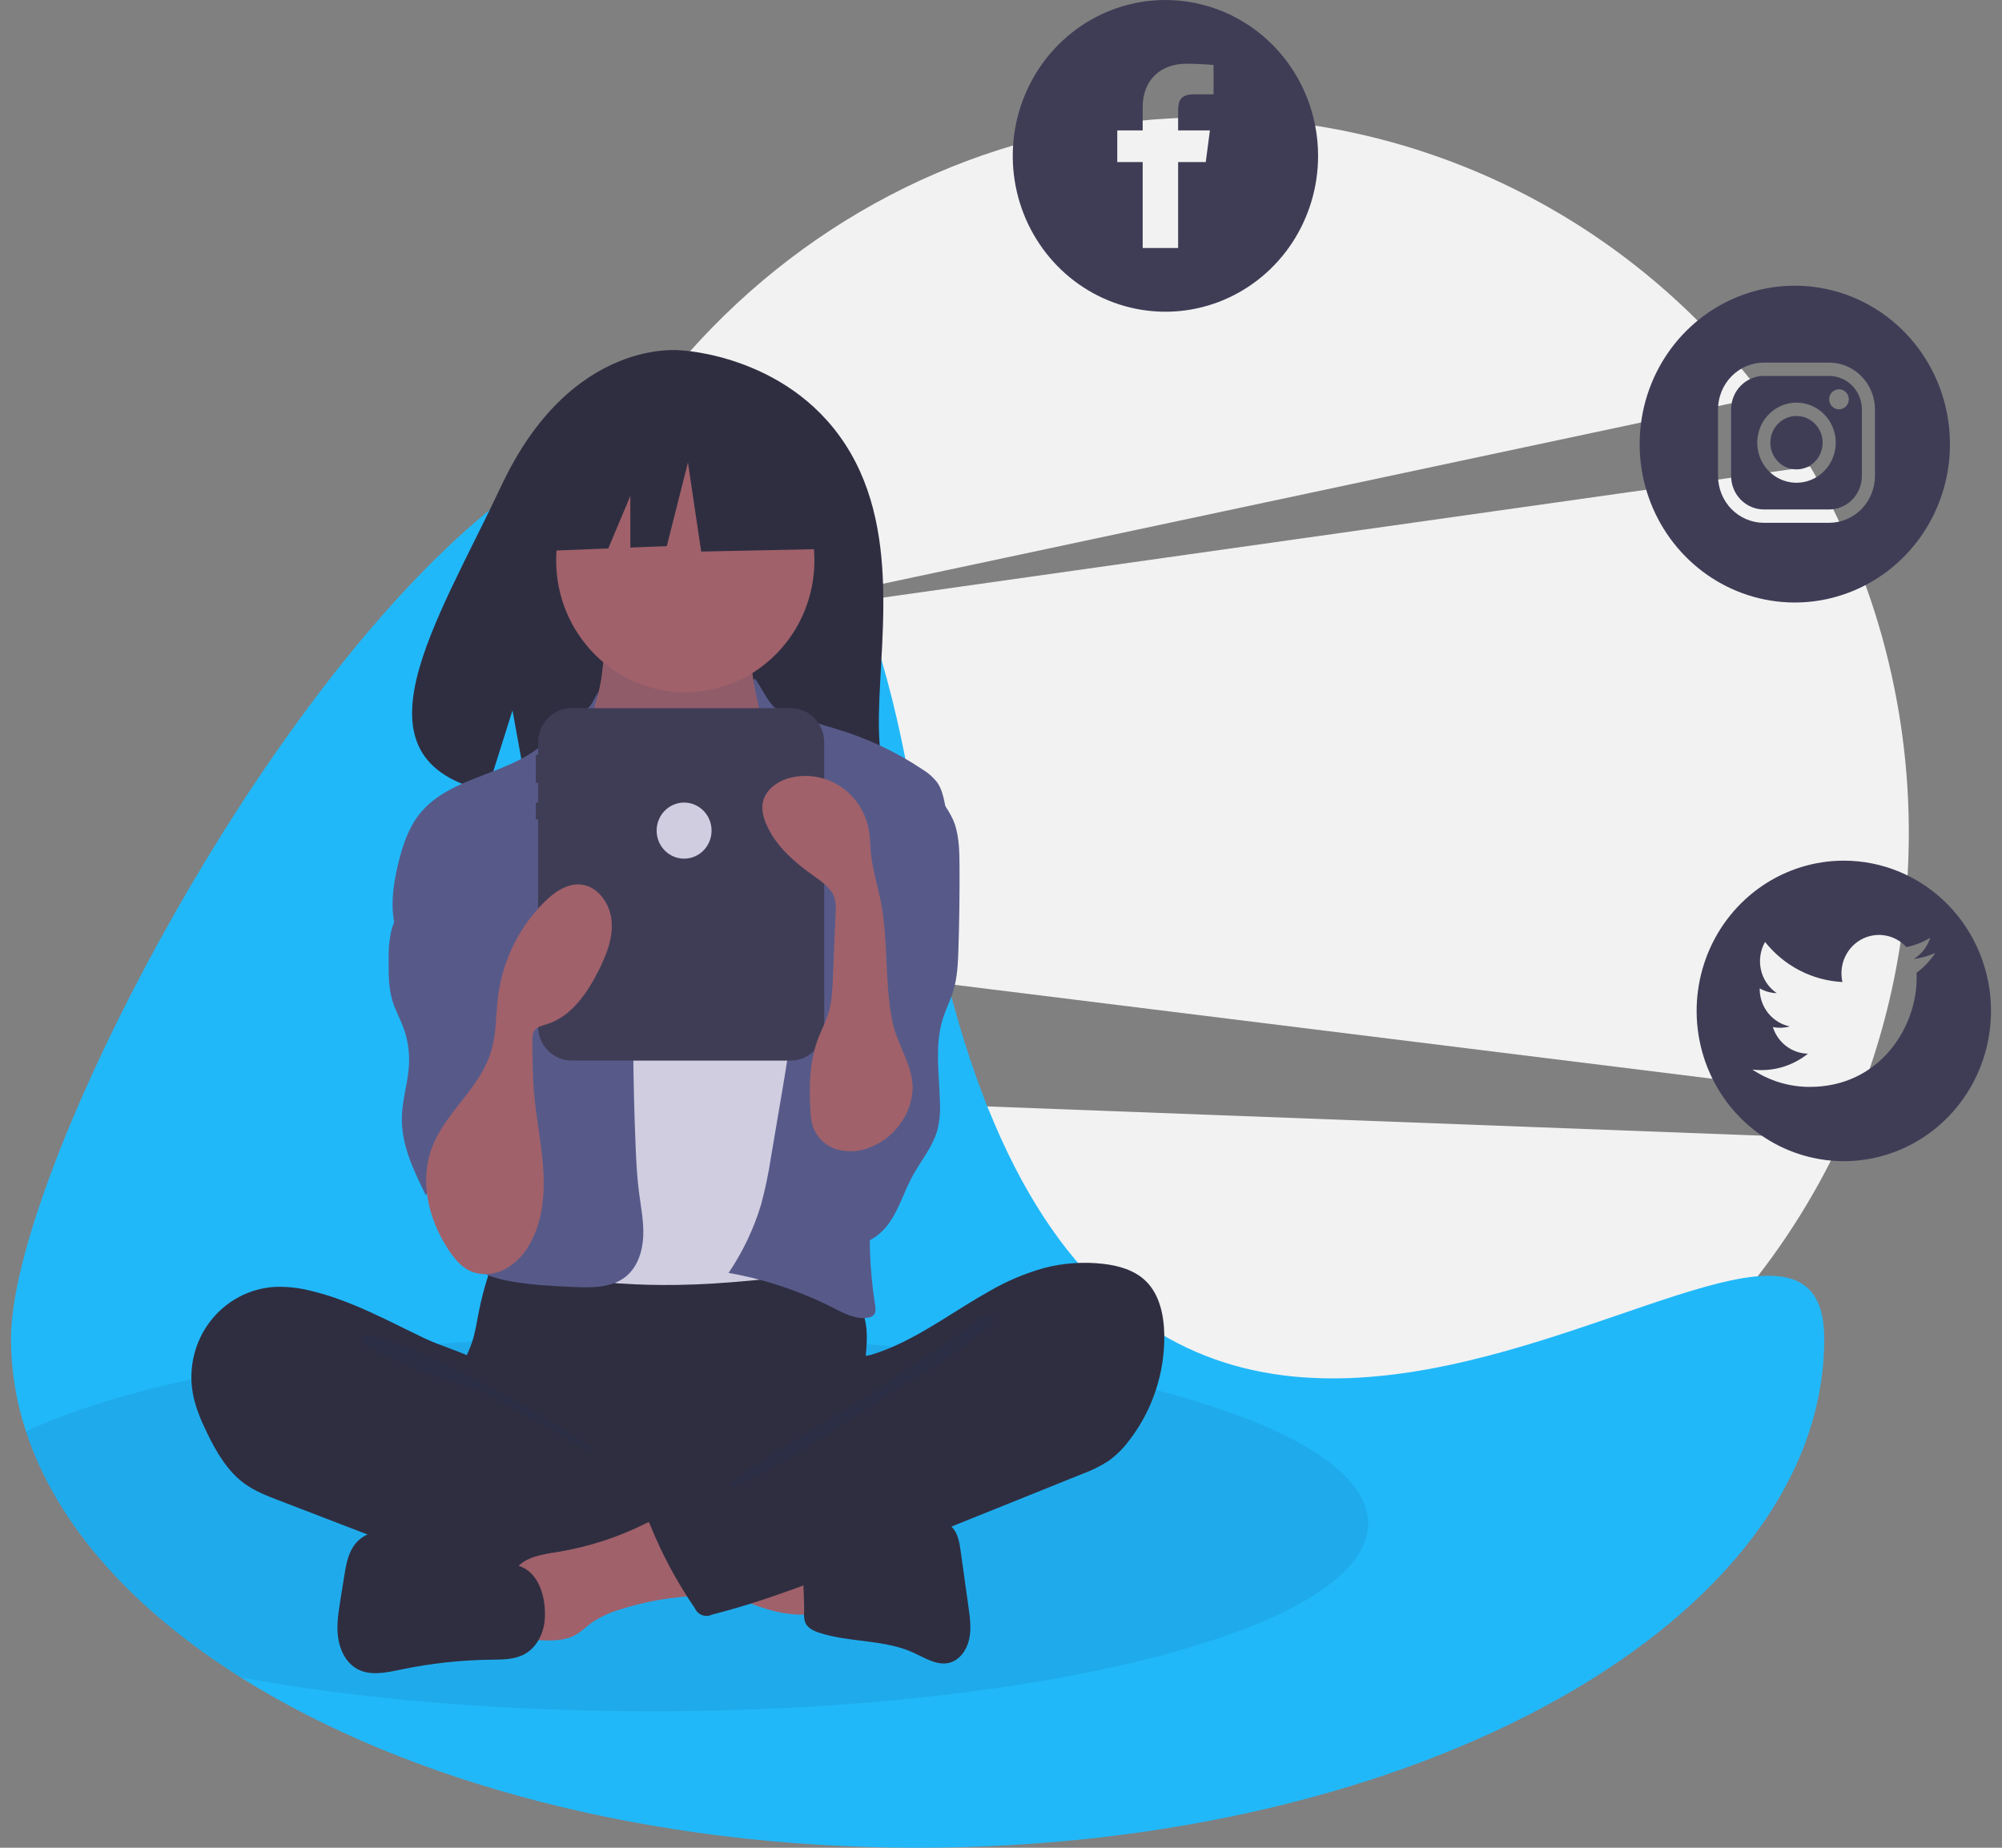<svg width="91" height="84" viewBox="0 0 91 84" fill="none" xmlns="http://www.w3.org/2000/svg">
<rect x="0" y="0" width="91" height="84" fill="#808080" stroke="none"/>
<g id="undraw_social_girl_562b 1" clip-path="url(#clip0_1_2985)">
<path id="Vector" d="M84.517 49.869C86.317 45.236 87.052 40.242 86.664 35.274C86.277 30.305 84.777 25.493 82.282 21.209L31.319 28.414L80.158 18.022C77.186 14.072 73.365 10.873 68.988 8.673C64.612 6.473 59.799 5.331 54.921 5.335C37.334 5.335 23.077 19.892 23.077 37.85C23.077 39.334 23.176 40.816 23.373 42.287L84.517 49.869Z" fill="#F2F2F2"/>
<path id="Vector_2" d="M25.205 49.556C29.808 61.729 41.376 70.364 54.921 70.364C67.631 70.364 78.6 62.761 83.707 51.766L25.205 49.556Z" fill="#F2F2F2"/>
<path id="Vector_3" d="M82.92 60.865C82.92 73.642 64.469 84 41.71 84C29.483 84 18.5 81.011 10.954 76.263C6.03 73.166 2.568 69.319 1.179 65.068C0.731 63.714 0.502 62.294 0.5 60.865C0.5 48.089 34.651 -9.544 41.71 37.731C48.77 85.006 82.92 48.089 82.92 60.865Z" fill="#21B8F9"/>
<path id="Vector_4" opacity="0.1" d="M62.19 69.255C62.19 73.973 47.598 77.798 29.597 77.798C22.664 77.798 16.236 77.231 10.954 76.263C6.03 73.166 2.568 69.319 1.179 65.068C6.768 62.468 17.4 60.712 29.597 60.712C47.598 60.712 62.19 64.537 62.19 69.255Z" fill="#103B66"/>
<path id="Vector_5" d="M21.767 59.621C21.671 60.108 21.601 60.602 21.438 61.07C21.276 61.534 21.026 61.963 20.879 62.432C20.408 63.926 21.061 65.593 22.104 66.746C23.008 67.743 24.176 68.451 25.466 68.785C26.407 69.026 27.385 69.061 28.355 69.095C31.04 69.188 33.794 69.271 36.339 68.39C37.143 68.105 37.919 67.744 38.658 67.314C38.892 67.2 39.097 67.035 39.26 66.83C39.454 66.548 39.479 66.182 39.477 65.837C39.472 64.675 39.241 63.519 39.296 62.358C39.326 61.715 39.444 61.072 39.386 60.431C39.254 58.977 38.124 57.676 36.725 57.369C36.004 57.211 35.255 57.297 34.52 57.369C32.613 57.556 30.697 57.644 28.781 57.631C26.823 57.619 24.877 57.313 22.929 57.282C22.353 57.272 22.364 57.453 22.181 58.023C22.012 58.547 21.874 59.081 21.767 59.621Z" fill="#2F2E41"/>
<path id="Vector_6" d="M38.663 20.594C36.08 16.137 30.97 15.93 30.97 15.93C30.97 15.93 25.99 15.279 22.796 22.067C19.818 28.393 15.709 34.501 22.134 35.982L23.295 32.294L24.013 36.257C24.928 36.324 25.846 36.34 26.763 36.305C33.644 36.078 40.197 36.371 39.986 33.85C39.705 30.498 41.149 24.882 38.663 20.594Z" fill="#2F2E41"/>
<path id="Vector_7" d="M27.324 30.921C27.23 31.424 27.128 31.945 26.832 32.359C26.491 32.834 25.936 33.106 25.569 33.561C25.018 34.247 24.986 35.211 24.984 36.097C24.982 36.915 24.998 37.786 25.444 38.464C25.734 38.904 26.174 39.213 26.605 39.509C28.279 40.661 30.087 41.833 32.104 41.871C32.94 41.887 33.837 41.666 34.387 41.023C34.624 40.721 34.811 40.381 34.939 40.017C35.455 38.718 35.768 37.345 35.866 35.947C35.912 35.29 35.908 34.613 35.69 33.992C35.445 33.295 34.949 32.721 34.621 32.059C34.234 31.272 34.093 30.383 34.216 29.512C34.232 29.451 34.227 29.385 34.202 29.327C34.175 29.296 34.141 29.272 34.103 29.256C34.066 29.241 34.025 29.234 33.984 29.238L29.984 28.943C29.611 28.924 29.24 28.881 28.873 28.814C28.657 28.769 28.088 28.456 27.882 28.539C27.502 28.693 27.402 30.504 27.324 30.921Z" fill="#A0616A"/>
<path id="Vector_8" opacity="0.1" d="M27.324 31.049C27.23 31.552 27.128 32.073 26.832 32.487C26.491 32.962 25.936 33.234 25.569 33.689C25.018 34.374 24.986 35.338 24.984 36.225C24.982 37.042 24.998 37.914 25.444 38.592C25.734 39.032 26.174 39.341 26.605 39.637C28.279 40.788 30.087 41.961 32.104 41.998C32.94 42.014 33.837 41.794 34.387 41.151C34.624 40.849 34.811 40.509 34.939 40.144C35.455 38.846 35.768 37.472 35.866 36.075C35.912 35.417 35.908 34.741 35.69 34.12C35.445 33.422 34.949 32.848 34.621 32.187C34.234 31.4 34.093 30.511 34.216 29.64C34.232 29.578 34.227 29.513 34.202 29.455C34.175 29.424 34.141 29.4 34.103 29.384C34.066 29.369 34.025 29.362 33.984 29.365L29.984 29.071C29.611 29.052 29.24 29.009 28.873 28.941C28.657 28.897 28.088 28.584 27.882 28.667C27.502 28.821 27.402 30.632 27.324 31.049Z" fill="#103B66"/>
<path id="Vector_9" d="M28.147 38.899C28.453 39.225 28.777 39.548 29.178 39.74C29.576 39.93 30.026 39.977 30.466 39.99C31.524 40.02 32.671 39.822 33.407 39.046C34.355 38.045 34.324 36.43 35.068 35.262C35.128 35.156 35.209 35.065 35.307 34.995C35.432 34.925 35.573 34.892 35.715 34.899C36.654 34.89 37.472 35.512 38.211 36.105C38.541 36.37 38.88 36.645 39.089 37.018C39.235 37.309 39.335 37.622 39.385 37.944C39.752 39.771 39.87 41.638 39.988 43.498C40.053 44.526 40.118 45.555 40.113 46.584C40.097 49.977 39.325 53.312 38.557 56.613C38.458 57.038 38.323 57.514 37.944 57.717C37.775 57.795 37.594 57.84 37.409 57.851C35.21 58.114 33.005 58.379 30.791 58.413C29.927 58.427 29.063 58.406 28.2 58.349C28.051 58.347 27.904 58.321 27.763 58.272C27.573 58.178 27.409 58.036 27.287 57.859C26.09 56.318 26.019 54.187 26.026 52.22C26.045 47.409 26.213 42.603 26.531 37.8C26.558 37.404 26.563 36.922 26.284 36.611C26.787 37.434 27.488 38.195 28.147 38.899Z" fill="#D0CDE1"/>
<path id="Vector_10" d="M31.149 31.469C34.391 31.469 37.019 28.786 37.019 25.476C37.019 22.166 34.391 19.483 31.149 19.483C27.908 19.483 25.28 22.166 25.28 25.476C25.28 28.786 27.908 31.469 31.149 31.469Z" fill="#A0616A"/>
<path id="Vector_11" d="M26.904 31.979C26.705 32.345 25.244 33.255 24.962 33.559C23.385 35.255 20.508 35.192 19.066 37.009C18.559 37.648 18.296 38.452 18.102 39.25C17.828 40.38 17.681 41.612 18.14 42.677C18.582 43.702 19.512 44.41 20.144 45.326C20.837 46.331 21.149 47.551 21.448 48.743C21.669 49.622 21.891 50.523 21.805 51.427C21.707 52.454 21.221 53.395 20.933 54.384C20.646 55.374 20.596 56.553 21.261 57.33C21.749 57.902 22.515 58.128 23.247 58.255C24.182 58.418 25.131 58.465 26.078 58.507C26.915 58.545 27.838 58.552 28.481 58.005C28.989 57.572 29.209 56.871 29.238 56.197C29.267 55.522 29.129 54.854 29.043 54.185C28.954 53.491 28.92 52.791 28.891 52.092C28.762 48.956 28.745 45.817 28.838 42.677C28.858 42.023 28.881 41.361 28.745 40.723C28.565 39.883 28.121 39.132 27.75 38.36C27.013 36.828 26.665 35.339 26.779 33.636C26.891 31.956 27.609 30.675 26.904 31.979Z" fill="#575A89"/>
<path id="Vector_12" d="M14.111 58.677C13.585 58.542 13.042 58.483 12.499 58.502C11.93 58.534 11.373 58.69 10.866 58.959C10.36 59.227 9.915 59.603 9.562 60.061C9.208 60.519 8.955 61.049 8.817 61.615C8.68 62.181 8.662 62.77 8.765 63.343C8.877 63.967 9.129 64.556 9.404 65.125C9.831 66.01 10.344 66.894 11.135 67.462C11.598 67.793 12.134 68 12.663 68.204L16.83 69.807C17.443 70.043 18.056 70.278 18.675 70.497C21.785 71.595 25.028 72.253 28.313 72.454C29.314 72.514 30.329 72.531 31.305 72.299C31.537 72.243 31.784 72.161 31.918 71.961C31.998 71.819 32.044 71.661 32.055 71.499L32.312 69.666C32.348 69.408 32.383 69.136 32.29 68.893C32.172 68.585 31.878 68.391 31.597 68.227C28.858 66.62 25.659 65.734 23.353 63.529C22.81 63.01 22.356 62.187 21.696 61.834C20.948 61.434 20.067 61.206 19.294 60.838C17.604 60.032 15.943 59.107 14.111 58.677Z" fill="#2F2E41"/>
<path id="Vector_13" d="M36.646 73.404C36.73 73.41 36.813 73.385 36.88 73.334C36.909 73.296 36.931 73.251 36.943 73.204C36.956 73.157 36.959 73.108 36.953 73.06C36.95 72.227 36.948 71.395 36.946 70.563C36.243 70.221 35.456 70.111 34.684 70.005L31.081 69.514C31.164 69.525 30.518 71.098 30.617 71.308C30.792 71.678 32.126 72.006 32.503 72.181C33.812 72.789 35.172 73.457 36.646 73.404Z" fill="#A0616A"/>
<path id="Vector_14" d="M25.343 70.554C24.663 70.665 23.904 70.762 23.463 71.303C22.905 71.989 23.142 73.011 23.409 73.86C23.449 74.032 23.528 74.191 23.641 74.325C23.823 74.508 24.101 74.535 24.356 74.552C24.977 74.592 25.637 74.623 26.179 74.313C26.435 74.165 26.648 73.95 26.887 73.775C27.286 73.504 27.726 73.299 28.188 73.168C29.039 72.894 29.914 72.71 30.801 72.618C31.149 72.582 31.503 72.558 31.831 72.433C32.157 72.307 32.46 72.057 32.555 71.714C32.681 71.26 32.423 70.797 32.175 70.4C31.866 69.904 31.539 69.382 31.079 69.017C30.408 68.484 30.076 68.893 29.4 69.234C28.12 69.879 26.753 70.324 25.343 70.554Z" fill="#A0616A"/>
<path id="Vector_15" d="M23.566 71.179L19.247 69.876C18.721 69.717 18.187 69.558 17.639 69.558C17.092 69.558 16.518 69.742 16.163 70.167C15.828 70.569 15.732 71.117 15.649 71.638L15.47 72.751C15.38 73.316 15.289 73.893 15.37 74.46C15.452 75.027 15.736 75.594 16.228 75.868C16.826 76.201 17.559 76.038 18.226 75.899C19.573 75.618 20.943 75.468 22.319 75.451C22.835 75.445 23.378 75.451 23.835 75.204C24.378 74.91 24.702 74.289 24.758 73.664C24.843 72.713 24.533 71.471 23.566 71.179Z" fill="#2F2E41"/>
<path id="Vector_16" d="M38.344 70.044C38.904 69.943 39.398 69.618 39.935 69.427C40.69 69.157 41.508 69.157 42.308 69.16C42.602 69.161 42.915 69.168 43.159 69.334C43.512 69.573 43.602 70.053 43.662 70.481C43.782 71.341 43.903 72.202 44.023 73.063C44.091 73.548 44.159 74.047 44.053 74.525C43.947 75.004 43.627 75.465 43.163 75.589C42.598 75.739 42.044 75.37 41.511 75.128C40.178 74.523 38.629 74.678 37.239 74.226C36.981 74.142 36.705 74.014 36.6 73.759C36.552 73.616 36.535 73.464 36.55 73.313C36.574 72.483 36.402 71.35 36.647 70.557C36.867 69.843 37.719 70.044 38.344 70.044Z" fill="#2F2E41"/>
<path id="Vector_17" opacity="0.1" d="M18.271 61.148C19.744 61.619 25.962 64.884 27.028 66.023C26.886 66.076 22.038 63.302 21.893 63.258C20.57 62.852 19.241 62.445 17.985 61.852C17.733 61.733 16.344 61.172 16.407 60.846C16.478 60.479 18.01 61.064 18.271 61.148Z" fill="#103B66"/>
<path id="Vector_18" d="M19.051 39.906C18.658 40.739 18 41.45 17.777 42.346C17.69 42.765 17.652 43.193 17.666 43.621C17.66 44.266 17.657 44.924 17.851 45.538C17.976 45.934 18.179 46.298 18.325 46.686C18.529 47.227 18.62 47.806 18.592 48.386C18.553 49.188 18.286 49.968 18.265 50.771C18.232 52.035 18.804 53.222 19.363 54.35C19.503 53.995 19.718 53.675 19.992 53.413C20.267 53.152 20.594 52.954 20.951 52.835C21.307 52.716 21.685 52.678 22.058 52.723C22.431 52.768 22.789 52.897 23.109 53.098C23.256 52.959 23.272 52.731 23.277 52.526C23.319 51.061 23.359 49.595 23.397 48.129C23.457 45.862 23.515 43.564 23.004 41.357C22.774 40.36 22.415 39.367 21.757 38.594C21.41 38.188 20.235 37.115 19.666 37.571C19.41 37.776 19.47 38.335 19.43 38.617C19.368 39.064 19.241 39.499 19.051 39.906Z" fill="#575A89"/>
<path id="Vector_19" d="M35.146 32.106C35.447 32.423 36.474 32.528 36.858 32.732C37.211 32.919 37.601 33.017 37.983 33.13C39.384 33.542 40.717 34.167 41.937 34.982C42.19 35.134 42.414 35.331 42.598 35.566C42.813 35.871 42.891 36.252 42.964 36.62C43.152 37.571 43.341 38.534 43.298 39.503C43.254 40.532 42.95 41.529 42.649 42.512L41.523 46.186C40.684 48.928 39.838 51.697 39.602 54.559C39.471 56.146 39.529 57.743 39.775 59.315C39.8 59.473 39.821 59.654 39.718 59.776C39.644 59.851 39.547 59.897 39.443 59.905C38.9 59.992 38.374 59.709 37.882 59.459C36.378 58.695 34.773 58.159 33.117 57.867C33.764 56.913 34.263 55.862 34.597 54.752C34.786 54.048 34.936 53.332 35.044 52.61L35.568 49.519C35.76 48.385 35.952 47.248 36.017 46.1C36.056 45.669 36.032 45.235 35.944 44.812C35.843 44.404 35.644 44.03 35.466 43.651C34.603 41.818 34.198 39.727 34.538 37.724C34.686 36.847 34.975 35.969 34.854 35.088C34.739 34.241 34.859 33.582 34.646 32.744C33.772 29.301 34.578 31.51 35.146 32.106Z" fill="#575A89"/>
<path id="Vector_20" d="M47.484 57.637C48.347 57.416 49.242 57.354 50.126 57.453C50.833 57.532 51.56 57.733 52.076 58.232C52.704 58.84 52.905 59.779 52.922 60.662C52.95 62.421 52.379 64.135 51.306 65.511C51.044 65.859 50.733 66.165 50.382 66.419C50.004 66.661 49.6 66.859 49.18 67.011L39.848 70.769C37.393 71.758 34.929 72.749 32.368 73.401C32.298 73.436 32.222 73.456 32.145 73.46C32.067 73.464 31.989 73.452 31.916 73.425C31.843 73.398 31.776 73.356 31.719 73.302C31.662 73.248 31.616 73.183 31.584 73.111C30.766 71.918 30.08 70.637 29.539 69.291C29.513 69.259 29.495 69.221 29.487 69.18C29.479 69.14 29.48 69.098 29.491 69.058C29.502 69.019 29.522 68.982 29.55 68.952C29.578 68.922 29.612 68.899 29.65 68.885L36.251 65.013C36.724 64.735 37.202 64.454 37.594 64.067C37.879 63.785 38.113 63.453 38.284 63.087C38.421 62.795 38.434 62.107 38.608 61.891C38.779 61.68 39.365 61.663 39.635 61.58C40.016 61.461 40.39 61.316 40.753 61.148C42.229 60.474 43.544 59.494 44.959 58.704C45.753 58.241 46.602 57.882 47.484 57.637Z" fill="#2F2E41"/>
<path id="Vector_21" opacity="0.1" d="M43.742 60.529C42.608 61.399 41.14 62.198 40.016 63.091C39.632 63.396 33.238 67.066 33.148 67.554C34.196 67.734 40.876 62.963 41.831 62.487C42.787 62.011 43.634 61.34 44.473 60.673C44.687 60.503 45.594 59.993 44.98 59.803C44.634 59.696 43.998 60.355 43.742 60.529Z" fill="#103B66"/>
<path id="Vector_22" d="M43.413 37.505C43.599 38.096 43.611 38.728 43.614 39.349C43.622 40.617 43.605 41.883 43.565 43.15C43.544 43.799 43.516 44.456 43.323 45.075C43.196 45.483 43 45.865 42.869 46.272C42.476 47.49 42.691 48.811 42.724 50.093C42.748 50.508 42.713 50.924 42.621 51.329C42.414 52.124 41.856 52.766 41.467 53.486C41.098 54.17 40.875 54.937 40.433 55.575C39.992 56.213 39.228 56.718 38.487 56.523C37.926 56.374 37.527 55.867 37.251 55.346C36.65 54.202 36.444 52.883 36.667 51.604C36.944 50.048 37.839 48.668 38.162 47.121C38.605 44.997 37.932 42.805 37.952 40.633C37.943 40.293 37.988 39.953 38.086 39.628C38.255 39.132 38.619 38.735 38.955 38.337C39.374 37.84 39.764 37.318 40.123 36.773C40.363 36.406 40.69 35.464 41.116 35.386C42.068 35.211 43.177 36.754 43.413 37.505Z" fill="#575A89"/>
<path id="Vector_23" d="M35.939 32.191H25.985C25.581 32.191 25.193 32.355 24.907 32.647C24.621 32.939 24.46 33.335 24.46 33.748V34.318H24.352V35.593H24.46V36.486H24.352V37.251H24.46V46.659C24.46 47.072 24.621 47.468 24.907 47.76C25.193 48.052 25.581 48.216 25.985 48.216H35.939C36.344 48.216 36.732 48.052 37.018 47.76C37.303 47.468 37.464 47.072 37.464 46.659V33.748C37.464 33.335 37.303 32.939 37.018 32.647C36.732 32.355 36.344 32.191 35.939 32.191Z" fill="#3F3D56"/>
<path id="Vector_24" d="M20.372 56.795C20.622 57.175 20.914 57.547 21.315 57.752C21.815 58.008 22.433 57.963 22.935 57.708C23.432 57.436 23.839 57.019 24.104 56.511C24.652 55.522 24.766 54.338 24.698 53.203C24.629 52.068 24.392 50.951 24.287 49.819C24.21 48.996 24.204 48.168 24.198 47.342C24.197 47.168 24.2 46.981 24.3 46.841C24.422 46.671 24.644 46.625 24.841 46.565C25.949 46.229 26.684 45.169 27.211 44.119C27.563 43.419 27.869 42.652 27.801 41.868C27.733 41.083 27.181 40.293 26.413 40.213C25.781 40.147 25.196 40.557 24.74 41.009C23.589 42.157 22.849 43.667 22.639 45.296C22.539 46.094 22.568 46.913 22.355 47.688C21.901 49.341 20.482 50.355 19.774 51.843C18.995 53.483 19.425 55.344 20.372 56.795Z" fill="#A0616A"/>
<path id="Vector_25" d="M83.81 39.126C82.487 39.126 81.193 39.526 80.093 40.277C78.993 41.027 78.135 42.094 77.629 43.342C77.123 44.591 76.99 45.964 77.248 47.289C77.506 48.614 78.144 49.831 79.079 50.787C80.015 51.742 81.207 52.393 82.505 52.656C83.802 52.92 85.148 52.785 86.37 52.268C87.593 51.751 88.637 50.875 89.373 49.752C90.108 48.628 90.5 47.308 90.5 45.956C90.5 45.059 90.327 44.171 89.991 43.342C89.654 42.514 89.162 41.761 88.54 41.126C87.919 40.492 87.182 39.989 86.37 39.645C85.558 39.302 84.688 39.126 83.81 39.126ZM87.116 44.224C87.12 44.298 87.121 44.373 87.121 44.449C87.121 46.754 85.405 49.411 82.264 49.411C81.337 49.413 80.429 49.139 79.652 48.623C79.787 48.639 79.923 48.648 80.059 48.648C80.828 48.649 81.575 48.386 82.179 47.901C81.823 47.895 81.478 47.774 81.192 47.557C80.906 47.34 80.694 47.037 80.585 46.691C80.69 46.712 80.797 46.723 80.905 46.723C81.057 46.723 81.208 46.702 81.355 46.662C80.968 46.582 80.621 46.368 80.371 46.057C80.122 45.745 79.985 45.355 79.986 44.953V44.931C80.223 45.067 80.489 45.142 80.761 45.149C80.399 44.902 80.142 44.525 80.044 44.092C79.945 43.66 80.012 43.205 80.23 42.821C80.658 43.36 81.192 43.801 81.799 44.115C82.404 44.429 83.069 44.609 83.747 44.643C83.717 44.513 83.703 44.38 83.703 44.246C83.703 43.896 83.805 43.554 83.998 43.265C84.19 42.976 84.463 42.753 84.782 42.624C85.1 42.496 85.449 42.468 85.783 42.545C86.117 42.622 86.421 42.799 86.654 43.055C87.037 42.978 87.403 42.835 87.738 42.632C87.611 43.036 87.344 43.378 86.988 43.596C87.326 43.554 87.656 43.462 87.967 43.321C87.738 43.671 87.45 43.977 87.116 44.224Z" fill="#3F3D56"/>
<path id="Vector_26" d="M31.095 39.035C31.785 39.035 32.344 38.465 32.344 37.76C32.344 37.056 31.785 36.485 31.095 36.485C30.406 36.485 29.847 37.056 29.847 37.76C29.847 38.465 30.406 39.035 31.095 39.035Z" fill="#D0CDE1"/>
<path id="Vector_27" d="M41.264 50.477C41.102 50.861 40.867 51.207 40.572 51.497C40.278 51.786 39.929 52.012 39.547 52.161C39.073 52.356 38.55 52.389 38.055 52.255C37.81 52.185 37.584 52.059 37.395 51.886C37.205 51.713 37.057 51.497 36.962 51.256C36.887 51.014 36.845 50.761 36.839 50.507C36.768 49.391 36.795 48.242 37.192 47.201C37.345 46.799 37.551 46.418 37.672 46.005C37.81 45.534 37.832 45.037 37.853 44.546L37.983 41.503C38.005 41.282 37.99 41.059 37.939 40.843C37.809 40.403 37.406 40.117 37.036 39.855C36.143 39.221 35.261 38.481 34.828 37.462C34.696 37.15 34.608 36.803 34.676 36.471C34.798 35.866 35.395 35.475 35.985 35.343C36.371 35.257 36.771 35.252 37.159 35.327C37.547 35.403 37.917 35.558 38.245 35.783C38.573 36.008 38.853 36.299 39.068 36.637C39.283 36.976 39.429 37.356 39.496 37.753C39.555 38.097 39.554 38.447 39.588 38.794C39.661 39.53 39.889 40.239 40.032 40.964C40.385 42.748 40.202 44.594 40.551 46.379C40.842 47.871 41.941 48.844 41.264 50.477Z" fill="#A0616A"/>
<path id="Vector_28" d="M81.659 21.339C82.315 21.339 82.847 20.796 82.847 20.125C82.847 19.455 82.315 18.911 81.659 18.911C81.002 18.911 80.47 19.455 80.47 20.125C80.47 20.796 81.002 21.339 81.659 21.339Z" fill="#3F3D56"/>
<path id="Vector_29" d="M37.521 20.164L32.472 17.464L25.5 18.569L24.058 25.074L27.649 24.933L28.652 22.543V24.893L30.309 24.828L31.27 21.023L31.872 25.074L37.762 24.951L37.521 20.164Z" fill="#2F2E41"/>
<path id="Vector_30" d="M83.145 17.09H80.173C79.779 17.092 79.402 17.252 79.123 17.536C78.845 17.82 78.688 18.206 78.687 18.608V21.642C78.688 22.044 78.845 22.43 79.123 22.714C79.402 22.998 79.779 23.159 80.173 23.16H83.145C83.538 23.159 83.916 22.998 84.194 22.714C84.473 22.43 84.629 22.044 84.631 21.642V18.608C84.629 18.206 84.473 17.82 84.194 17.536C83.916 17.252 83.538 17.092 83.145 17.09H83.145ZM81.659 21.946C81.306 21.946 80.961 21.839 80.668 21.639C80.375 21.439 80.146 21.154 80.011 20.822C79.876 20.489 79.841 20.123 79.91 19.77C79.978 19.417 80.148 19.092 80.398 18.838C80.647 18.583 80.965 18.41 81.311 18.339C81.657 18.269 82.015 18.305 82.341 18.443C82.667 18.581 82.945 18.814 83.141 19.113C83.337 19.413 83.442 19.765 83.442 20.125C83.442 20.608 83.254 21.071 82.919 21.412C82.585 21.754 82.132 21.946 81.659 21.946ZM83.59 18.608C83.502 18.608 83.416 18.581 83.343 18.531C83.269 18.481 83.212 18.41 83.179 18.327C83.145 18.244 83.136 18.152 83.153 18.064C83.17 17.976 83.213 17.894 83.275 17.831C83.338 17.767 83.417 17.724 83.504 17.706C83.59 17.689 83.68 17.698 83.761 17.732C83.843 17.767 83.912 17.825 83.961 17.9C84.01 17.975 84.036 18.063 84.036 18.153C84.036 18.212 84.025 18.272 84.003 18.327C83.98 18.382 83.947 18.433 83.906 18.475C83.865 18.517 83.815 18.551 83.761 18.573C83.707 18.596 83.649 18.608 83.59 18.608V18.608Z" fill="#3F3D56"/>
<path id="Vector_31" d="M81.582 12.988C80.187 12.988 78.824 13.41 77.664 14.201C76.504 14.993 75.6 16.117 75.066 17.433C74.532 18.749 74.393 20.197 74.665 21.594C74.937 22.991 75.609 24.274 76.595 25.281C77.582 26.288 78.838 26.974 80.206 27.252C81.575 27.53 82.993 27.387 84.281 26.842C85.57 26.297 86.672 25.374 87.447 24.19C88.222 23.006 88.635 21.613 88.635 20.189C88.635 19.243 88.453 18.307 88.098 17.433C87.744 16.559 87.224 15.765 86.569 15.097C85.915 14.428 85.137 13.898 84.281 13.536C83.426 13.174 82.508 12.988 81.582 12.988ZM85.225 21.642C85.223 22.205 85.004 22.745 84.614 23.143C84.224 23.541 83.696 23.765 83.145 23.767H80.173C79.621 23.765 79.093 23.541 78.703 23.143C78.314 22.745 78.094 22.205 78.092 21.642V18.608C78.094 18.045 78.314 17.506 78.703 17.108C79.093 16.71 79.621 16.485 80.173 16.484H83.145C83.696 16.485 84.224 16.71 84.614 17.108C85.004 17.506 85.223 18.045 85.225 18.608L85.225 21.642Z" fill="#3F3D56"/>
<path id="Vector_32" d="M52.974 0C51.601 0 50.259 0.416 49.118 1.194C47.977 1.973 47.087 3.079 46.562 4.374C46.037 5.669 45.9 7.094 46.167 8.468C46.435 9.843 47.096 11.105 48.066 12.096C49.037 13.087 50.273 13.762 51.62 14.035C52.966 14.309 54.361 14.168 55.629 13.632C56.897 13.096 57.981 12.188 58.744 11.022C59.506 9.857 59.913 8.487 59.913 7.086C59.913 6.155 59.734 5.234 59.385 4.374C59.036 3.514 58.525 2.733 57.881 2.075C57.236 1.417 56.471 0.895 55.629 0.539C54.787 0.183 53.885 0 52.974 0ZM55.162 4.287H54.273C53.667 4.287 53.551 4.58 53.551 5.012V5.929H54.996L54.807 7.368H53.551V11.274H51.941V7.368H50.785V5.929H51.941V4.866C51.941 3.591 52.806 2.897 53.921 2.897C54.455 2.897 55.028 2.938 55.162 2.956L55.162 4.287Z" fill="#3F3D56"/>
</g>
<defs>
<clipPath id="clip0_1_2985">
<rect width="90" height="84" fill="white" transform="translate(0.5)"/>
</clipPath>
</defs>
</svg>
